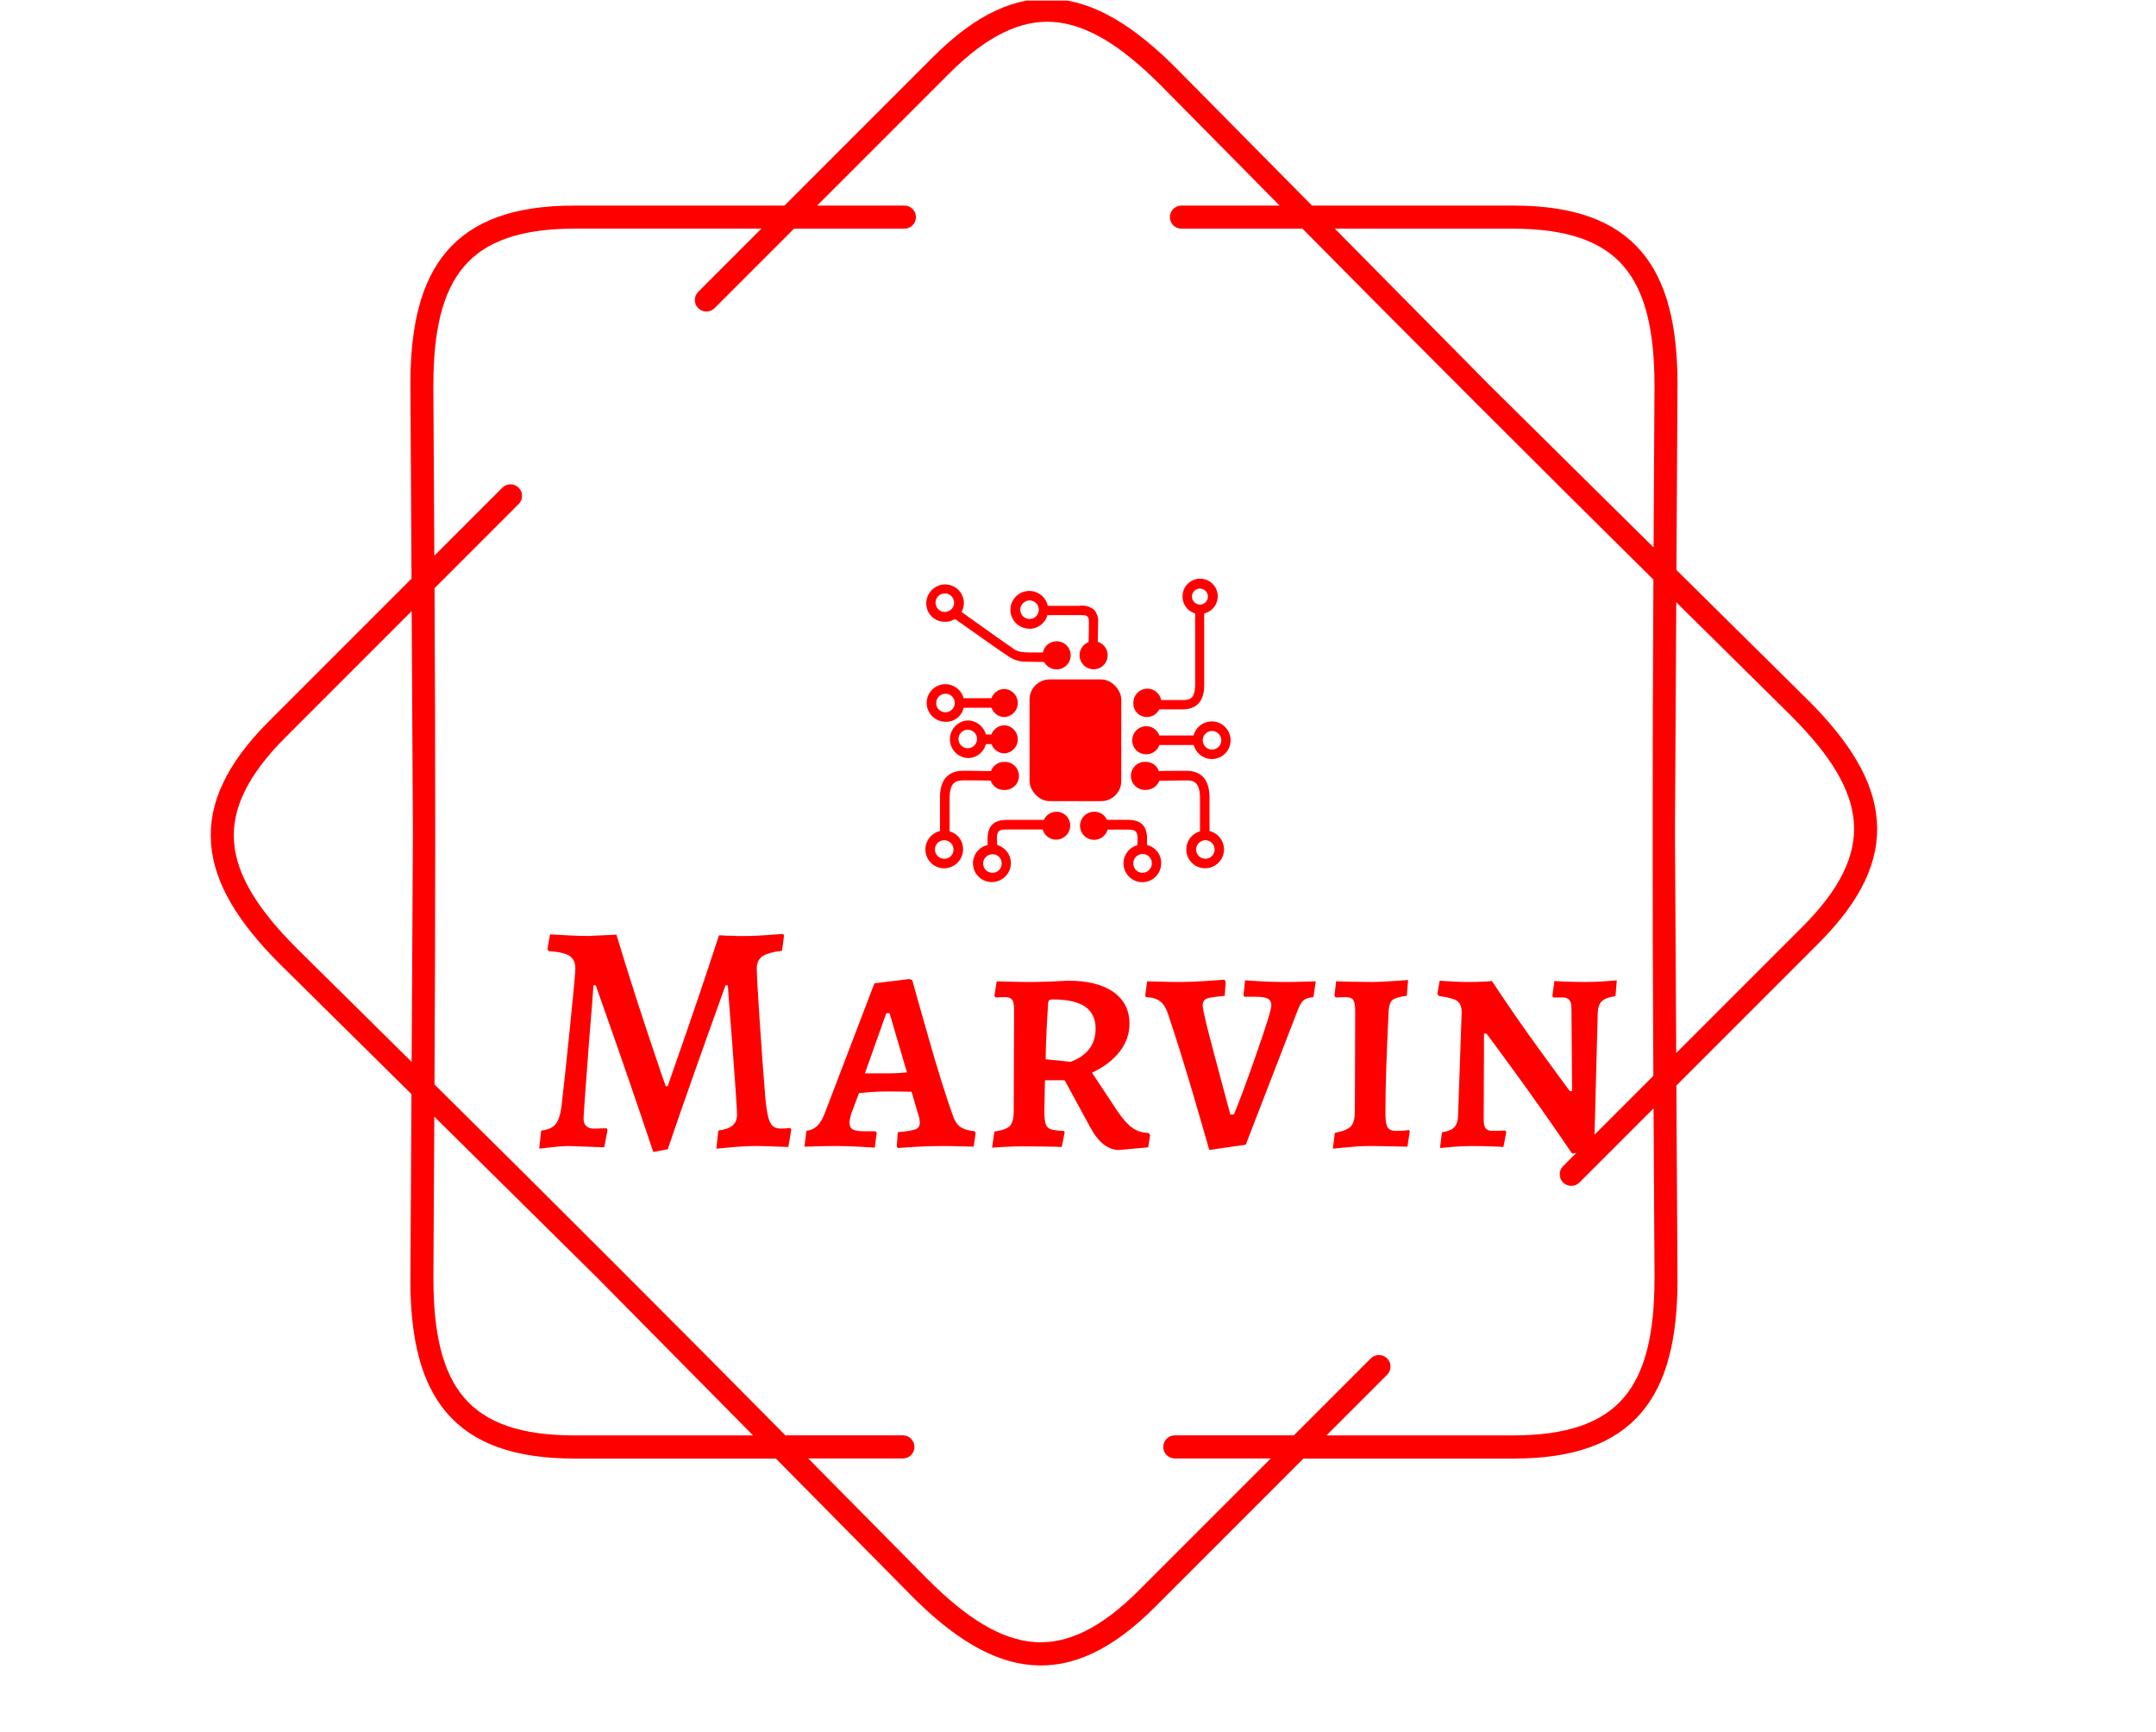 <svg xmlns="http://www.w3.org/2000/svg" version="1.1" xmlns:xlink="http://www.w3.org/1999/xlink" xmlns:svgjs="http://svgjs.dev/svgjs" width="1500" height="1205" viewBox="0 0 1500 1205"><g transform="matrix(1,0,0,1,0,0.398)"><svg viewBox="0 0 448 360" data-background-color="#ffffff" preserveAspectRatio="xMidYMid meet" height="1205" width="1500" xmlns="http://www.w3.org/2000/svg" xmlns:xlink="http://www.w3.org/1999/xlink"><g id="tight-bounds" transform="matrix(1,0,0,1,0,-0.119)"><svg viewBox="0 0 448 360" height="360" width="448"><g><svg></svg></g><g><svg viewBox="0 0 448 360" height="360" width="448"><g><path transform="translate(36.915,-7.082) scale(0.006,0.006)" d="M25167 8301c221 0 400 179 400 400 0 221-179 400-400 400h-3824l-2753 2753c-156 156-409 156-566 0-156-156-156-409 0-566l2188-2188h-6475c-1847 0-3071 431-3819 1301-760 885-1068 2254-1068 4110 0 11 0 22-1 33l34 5884 2356-2356c156-156 409-156 566 0 156 156 156 409 0 566l-2915 2915c33 5746 31 11443-2 17189 4087 4041 8117 8068 12157 12154h4070c221 0 400 179 400 400 0 221-179 400-400 400h-3279l4160 4208 1-1c1313 1313 2498 2062 3660 2151 1146 87 2316-474 3622-1779l4579-4579h-3323c-221 0-400-179-400-400 0-221 179-400 400-400h4123l2666-2666c156-156 409-156 566 0 156 156 156 409 0 566l-2101 2101h6475c1847 0 3071-431 3819-1301 760-885 1068-2254 1068-4110h2l-34-5917-2568 2568c-156 156-409 156-566 0-156-156-156-409 0-566l3127-3127c-33-5746-31-11443 2-17189-4087-4041-8117-8068-12157-12154h-4193c-221 0-400-179-400-400 0-221 179-400 400-400h3402l-4141-4189c-7-6-13-12-20-18-1313-1313-2498-2062-3660-2151-1146-87-2316 474-3622 1779l-4579 4579h3024zM13737 8301h7275l5144-5144c1483-1483 2856-2116 4247-2010 1374 104 2719 934 4167 2382 8 8 15 15 22 23l4695 4749h6977c2096 0 3515 524 4425 1583 898 1045 1261 2582 1261 4629 0 13-1 25-2 37l-36 6373 4559 4508 1-1c1448 1448 2278 2792 2382 4167 106 1391-528 2764-2010 4247l-4934 4934 38 6710h2c0 2047-364 3584-1261 4629-910 1059-2329 1583-4425 1583h-7275l-5144 5144c-1483 1483-2856 2116-4247 2010-1374-104-2719-934-4167-2382l1-1-4718-4772h-6977c-2096 0-3515-524-4425-1583-898-1045-1261-2582-1261-4629h2l37-6410-4537-4485c-8-7-16-14-23-22-1448-1448-2278-2792-2382-4167-106-1391 528-2764 2010-4247l4934-4934-38-6672c-1-12-2-25-2-37 0-2047 364-3584 1261-4629 910-1059 2329-1583 4425-1583zM8141 30000l-44-7653-4374 4374c-1305 1305-1866 2476-1779 3622 88 1162 838 2348 2151 3660 6 6 13 13 18 20l3983 3937 45-7961zM8882 39860l-32 5627h2c0 1857 308 3226 1068 4110 748 871 1972 1301 3819 1301h6186l-5380-5442-5662-5597zM46264 9101h-6186l5380 5442 5662 5597 32-5594c-1-11-1-22-1-33 0-1857-308-3226-1068-4110-748-871-1972-1301-3819-1301zM51906 22039l-45 7961 44 7653 4374-4374c1305-1305 1866-2476 1779-3622-88-1163-838-2348-2151-3660l1-1-4002-3956z" fill="#ff0000" fill-rule="nonzero" stroke="none" stroke-width="1" stroke-linecap="butt" stroke-linejoin="miter" stroke-miterlimit="10" stroke-dasharray="" stroke-dashoffset="0" font-family="none" font-weight="none" font-size="none" text-anchor="none" style="mix-blend-mode: normal" data-fill-palette-color="tertiary"></path></g><g transform="matrix(1,0,0,1,112,120.264)"><svg viewBox="0 0 224 119.472" height="119.472" width="224"><g><svg viewBox="0 0 224 119.472" height="119.472" width="224"><g><svg viewBox="0 0 224 119.472" height="119.472" width="224"><g transform="matrix(1,0,0,1,0,73.838)"><svg viewBox="0 0 224 45.633" height="45.633" width="224"><g id="textblocktransform"><svg viewBox="0 0 224 45.633" height="45.633" width="224" id="textblock"><g><svg viewBox="0 0 224 45.633" height="45.633" width="224"><g transform="matrix(1,0,0,1,0,0)"><svg width="224" viewBox="1.9 -32.25 163.94 33.4" height="45.633" data-palette-color="#ff0000"><path d="M19.25 0.9Q15.9-9.2 10.5-24.45L10.5-24.45 10.15-24.45Q10.15-23.9 9.5-16.1L9.5-16.1Q8.65-4.85 8.65-4.2L8.65-4.2Q8.65-2.65 10.25-2.65L10.25-2.65 12.15-2.7 12.3-2.45 11.8 0.2 10.5 0.15Q6.9 0 6.5 0L6.5 0Q5.35 0 3.85 0.18 2.35 0.35 1.9 0.4L1.9 0.4 2.2-2.35Q3.7-2.5 4.38-3.3 5.05-4.1 5.3-6.1L5.3-6.1Q5.8-10.4 6.6-18.25 7.4-26.1 7.4-27L7.4-27Q7.4-28.35 6.5-28.93 5.6-29.5 3.35-29.65L3.35-29.65 3.15-29.95 3.55-32.2Q7.3-31.95 9.35-31.95L9.35-31.95Q9.7-31.95 12.55-32.1L12.55-32.1 13.65-32.15Q16.4-22.95 20.5-10.95L20.5-10.95 21.15-9.1 21.45-9.1Q22.05-10.85 22.4-11.85L22.4-11.85Q26.2-22.65 29.25-32.05L29.25-32.05Q29.85-32.05 30.3-32L30.3-32Q32.55-31.9 33.7-31.95L33.7-31.95Q34.8-31.95 36.75-32.1 38.7-32.25 39-32.25L39-32.25 39.15-32.05 38.85-29.7Q36.7-29.45 35.85-28.85 35-28.25 35-27L35-27Q35-25.65 35.45-18.93 35.9-12.2 36.3-7.3L36.3-7.3Q36.5-5.35 36.75-4.38 37-3.4 37.45-3.03 37.9-2.65 38.7-2.65L38.7-2.65Q39.15-2.65 39.6-2.7 40.05-2.75 40.1-2.75L40.1-2.75 40.25-2.5 39.8 0.15Q39.55 0.15 37.88 0.08 36.2 0 34.95 0L34.95 0Q33.15 0 31.05 0.2 28.95 0.4 28.85 0.4L28.85 0.4 29.15-2.35Q30.65-2.55 31.33-3.13 32-3.7 32-4.85L32-4.85Q32-5.45 31.7-9.65 31.4-13.85 31.2-16.5L31.2-16.5Q30.6-24.1 30.6-24.45L30.6-24.45 30.25-24.45Q24.75-9.2 21.45 0.5L21.45 0.5 19.25 0.9ZM56.45 0.3L56.3 0.05 56.45-2.1Q58.55-2.3 59.17-2.55 59.8-2.8 59.8-3.55L59.8-3.55Q59.8-4.2 59.5-5L59.5-5 58.55-8.25Q57.5-8.3 54.6-8.3L54.6-8.3Q53.05-8.3 50.55-8.05L50.55-8.05 49.35-4.85Q49.1-3.85 49.1-3.6L49.1-3.6Q49.1-2.85 49.57-2.55 50.05-2.25 51.2-2.25L51.2-2.25 53.05-2.25 53.25-2 52.95 0.25Q52.4 0.2 50.55 0.1 48.7 0 47.05 0L47.05 0Q45.4 0 44.05 0.05 42.7 0.1 42.25 0.1L42.25 0.1 42.55-2.3Q43.55-2.45 44.17-3.03 44.8-3.6 45.35-5L45.35-5 52.9-24.75 58.2-25.4 58.65-25.25Q59.25-23.05 61.2-16.23 63.15-9.4 64.7-5L64.7-5Q65.15-3.55 65.87-2.98 66.6-2.4 68.15-2.25L68.15-2.25 68.3-2 68 0.1Q67.5 0.1 66.07 0.05 64.65 0 63.15 0L63.15 0Q61.05 0 59.02 0.13 57 0.25 56.45 0.3L56.45 0.3ZM51.45-11.05L54.55-11.05Q56.5-11.05 57.85-11.2L57.85-11.2 55.2-20.2 54.7-20.2 51.45-11.05ZM90.09 0.6Q87.55 0.6 85.65-3L85.65-3 81.84-10 78.84-10 78.75-5.35Q78.75-3.95 78.95-3.35 79.15-2.75 79.72-2.55 80.3-2.35 81.7-2.3L81.7-2.3 81.84-2.1 81.4 0.15Q80.7 0.1 78.95 0.08 77.2 0.05 75.65 0.05L75.65 0.05Q74.2 0.05 72.72 0.13 71.25 0.2 70.8 0.25L70.8 0.25 71.15-2.2Q72.9-2.45 73.5-3.05 74.09-3.65 74.09-5.35L74.09-5.35 74.15-20.7Q74.15-21.85 73.84-22.25 73.55-22.65 72.8-22.65L72.8-22.65 71.34-22.6 71.15-22.85 71.5-25.05Q72.05-25.05 73.55-25 75.05-24.95 76.5-24.95L76.5-24.95Q78.09-24.95 79.87-25.03 81.65-25.1 82.34-25.15L82.34-25.15Q86.8-25.15 89.25-23.43 91.7-21.7 91.7-18.6L91.7-18.6Q91.7-16.3 90.22-14.38 88.75-12.45 86-11.15L86-11.15 89.84-5.35Q91.05-3.55 92.12-2.78 93.2-2 94.59-2L94.59-2 94.84-1.65 94.55 0.2 90.09 0.6ZM82.75-12.8Q86.55-14.25 86.55-17.85L86.55-17.85Q86.55-20.1 84.95-21.2 83.34-22.3 80-22.3L80-22.3Q79.59-22.3 79.45-22.13 79.3-21.95 79.3-21.4L79.3-21.4Q78.95-15.65 78.95-13.2L78.95-13.2 82.75-12.8ZM103.84 0.6Q103.24-1.55 101.22-8.43 99.19-15.3 97.49-20.3L97.49-20.3Q97.09-21.45 96.34-22.03 95.59-22.6 94.24-22.65L94.24-22.65 94.09-22.85 94.39-25.05Q94.94-25.05 96.44-25 97.94-24.95 99.44-24.95L99.44-24.95Q101.14-24.95 103.32-25.1 105.49-25.25 106.14-25.3L106.14-25.3 106.34-25 106.19-22.85Q104.69-22.7 104.02-22.58 103.34-22.45 103.09-22.18 102.84-21.9 102.84-21.35L102.84-21.35Q102.84-20.5 104.62-13.85 106.39-7.2 107.04-4.8L107.04-4.8 107.59-4.8Q108.79-7.65 111.04-14.1 113.29-20.55 113.29-21.4L113.29-21.4Q113.29-22.1 112.77-22.4 112.24-22.7 110.94-22.7L110.94-22.7 109.19-22.7 109.04-22.95 109.29-25.2Q109.84-25.15 111.74-25.05 113.64-24.95 115.29-24.95L115.29-24.95Q116.94-24.95 118.27-25 119.59-25.05 120.04-25.05L120.04-25.05 119.69-22.65Q118.64-22.55 118.19-22.18 117.74-21.8 117.29-20.65L117.29-20.65 109.39-0.2 103.84 0.6ZM122.64 0.4L122.94-2Q124.79-2.35 125.39-3 125.99-3.65 125.99-5.3L125.99-5.3 126.04-20.55Q126.04-21.8 125.74-22.23 125.44-22.65 124.54-22.65L124.54-22.65 123.04-22.6 122.89-22.9 123.14-25.05Q124.04-25.05 124.79-25L124.79-25 128.59-24.95Q129.74-24.95 131.62-25.08 133.49-25.2 134.09-25.25L134.09-25.25 133.89-22.85Q132.29-22.65 131.77-22.25 131.24-21.85 131.14-20.7L131.14-20.7Q130.64-10.9 130.64-5L130.64-5Q130.64-3.4 130.97-2.85 131.29-2.3 132.29-2.3L132.29-2.3Q132.99-2.3 133.52-2.35 134.04-2.4 134.19-2.45L134.19-2.45 134.34-2.2 133.99 0.1Q133.34 0.1 131.57 0.05 129.79 0 128.09 0L128.09 0Q126.69 0 124.94 0.18 123.19 0.35 122.64 0.4L122.64 0.4ZM159.04-8.35L158.94-20.95Q158.94-21.85 158.61-22.23 158.29-22.6 157.59-22.6L157.59-22.6 156.14-22.6 156.04-22.85 156.34-25.1Q156.89-25.05 158.31-25 159.74-24.95 161.19-24.95L161.19-24.95Q162.39-24.95 163.89-25.05 165.39-25.15 165.84-25.2L165.84-25.2 165.64-22.8Q164.19-22.6 163.59-22.05 162.99-21.5 162.94-20.3L162.94-20.3 162.39 0.65 159.04 1.15Q154.74-5.2 150.36-11.2 145.99-17.2 145.99-17.1L145.99-17.1 145.64-17.1 145.59-4.05Q145.59-3.05 145.89-2.68 146.19-2.3 146.94-2.3L146.94-2.3 148.79-2.35 149.04-2.2 148.59 0.15Q148.04 0.1 146.59 0.05 145.14 0 143.59 0L143.59 0Q142.34 0 140.86 0.13 139.39 0.25 138.94 0.3L138.94 0.3 139.24-2.1Q140.49-2.25 141.06-2.8 141.64-3.35 141.69-4.55L141.69-4.55 142.24-20.35Q142.24-21.6 141.54-22.08 140.84-22.55 138.84-22.8L138.84-22.8 138.54-23.1 138.89-25.15Q139.34-25.1 140.74-25.03 142.14-24.95 143.24-24.95L143.24-24.95Q144.49-24.95 145.49-25 146.49-25.05 146.84-25.1L146.84-25.1Q150.44-19.65 154.04-14.7 157.64-9.75 158.69-8.35L158.69-8.35 159.04-8.35Z" opacity="1" transform="matrix(1,0,0,1,0,0)" fill="#ff0000" class="wordmark-text-0" data-fill-palette-color="primary" id="text-0"></path></svg></g></svg></g></svg></g></svg></g><g transform="matrix(1,0,0,1,80.282,0)"><svg viewBox="0 0 63.435 63.065" height="63.065" width="63.435"><g><svg xmlns="http://www.w3.org/2000/svg" viewBox="20 20.174 60.019 59.669" x="0" y="0" height="63.065" width="63.435" class="icon-icon-0" data-fill-palette-color="accent" id="icon-0"><g data-name="Calque 2" fill="#ff0000" data-fill-palette-color="accent"><path d="M23.82 23.07A1.82 1.82 0 1 1 22 24.88 1.82 1.82 0 0 1 23.82 23.07Zm0 5.58a3.73 3.73 0 0 0 2-0.56c2.07 1.44 9.08 6.45 10.21 7.14a6.25 6.25 0 0 0 3.19 1.25c0.63 0 2 0.06 4.13 0.06A2.75 2.75 0 0 0 45.8 38a2.76 2.76 0 1 0-2.69-3.32c-1.94 0-3.26 0-3.82-0.06A3.81 3.81 0 0 1 37 33.71c-1-0.63-7.64-5.39-9.9-7A4 4 0 0 0 27.57 25a3.7 3.7 0 0 0-3.7-3.7 3.74 3.74 0 0 0-3.7 3.7A3.6 3.6 0 0 0 23.82 28.64Z" fill="#ff0000" data-fill-palette-color="accent"></path><path d="M22.13 44.61a1.82 1.82 0 1 1 1.82 1.82A1.78 1.78 0 0 1 22.13 44.61Zm5.39 0.94H33a2.71 2.71 0 0 0 2.57 1.82 2.76 2.76 0 0 0 0-5.51A2.71 2.71 0 0 0 33 43.67H27.52a3.76 3.76 0 0 0-3.57-2.76 3.7 3.7 0 0 0-3.7 3.7 3.74 3.74 0 0 0 3.7 3.7A3.52 3.52 0 0 0 27.52 45.55Z" fill="#ff0000" data-fill-palette-color="accent"></path><path d="M28.33 49.87a1.82 1.82 0 1 1-1.82 1.82A1.82 1.82 0 0 1 28.33 49.87Zm0 5.58a3.7 3.7 0 0 0 3.57-2.76H33a2.72 2.72 0 0 0 2.57 1.82 2.76 2.76 0 0 0 0-5.51A2.71 2.71 0 0 0 33 50.81H31.9a3.76 3.76 0 0 0-3.57-2.76 3.7 3.7 0 0 0 0 7.39Z" fill="#ff0000" data-fill-palette-color="accent"></path><path d="M23.7 75.24a1.82 1.82 0 1 1 1.82-1.82A1.78 1.78 0 0 1 23.7 75.24Zm1.06-5.39V63.4c0-2.94 1-3.57 2.69-3.57 2.07 0 4.38 0 5.39 0.06a2.73 2.73 0 0 0 2.63 1.82 2.76 2.76 0 1 0 0-5.51A2.71 2.71 0 0 0 32.9 58c-1.06 0-3.38-0.06-5.39-0.06-4.64 0-4.64 4.07-4.64 5.45v6.39A3.76 3.76 0 0 0 20 73.42a3.7 3.7 0 0 0 3.7 3.7 3.74 3.74 0 0 0 3.7-3.7A3.58 3.58 0 0 0 24.76 69.86Z" fill="#ff0000" data-fill-palette-color="accent"></path><path d="M75.06 75.24a1.82 1.82 0 1 1 1.82-1.82A1.82 1.82 0 0 1 75.06 75.24Zm0.81-5.45V63.4c0-1.31 0-5.45-4.57-5.45-2.07 0-4.38 0-5.39 0.06a2.71 2.71 0 0 0-2.57-1.82 2.76 2.76 0 1 0 0 5.51A2.85 2.85 0 0 0 66 59.9c1.06 0 3.38-0.06 5.39-0.06C73 59.83 74 60.4 74 63.4v6.45a3.7 3.7 0 0 0 1 7.26 3.71 3.71 0 0 0 0.82-7.33Z" fill="#ff0000" data-fill-palette-color="accent"></path><path d="M72.42 23.69A1.57 1.57 0 1 1 74 25.26 1.59 1.59 0 0 1 72.42 23.69ZM63.59 47.37A2.76 2.76 0 0 0 66 45.86h4.57c4.26 0 4.26-3.76 4.26-5V27a3.46 3.46 0 1 0-4.26-3.38A3.44 3.44 0 0 0 73.05 27v13.9c0 2.63-0.82 3.13-2.38 3.13H66.35a2.75 2.75 0 0 0-5.45 0.56A2.63 2.63 0 0 0 63.59 47.37Z" fill="#ff0000" data-fill-palette-color="accent"></path><path d="M76.37 50.13a1.82 1.82 0 1 1-1.82 1.82A1.78 1.78 0 0 1 76.37 50.13Zm-13 4.57A2.71 2.71 0 0 0 66 52.88h6.77a3.76 3.76 0 0 0 3.57 2.76A3.7 3.7 0 1 0 72.74 51H66a2.71 2.71 0 0 0-2.57-1.82 2.78 2.78 0 0 0-2.76 2.76A2.73 2.73 0 0 0 63.4 54.7Z" fill="#ff0000" data-fill-palette-color="accent"></path><rect x="40.48" y="39.98" width="18.04" height="23.93" rx="3.95" ry="3.95" fill="#ff0000" data-fill-palette-color="accent"></rect><path d="M40.48 24.45a1.82 1.82 0 1 1-1.82 1.82A1.86 1.86 0 0 1 40.48 24.45Zm0 5.58A3.7 3.7 0 0 0 44 27.33h6.26c0.69 0 1.31 0 1.57 0.25s0.31 0.44 0.31 1.25c0 1.13 0 2.63-0.06 3.82a2.76 2.76 0 1 0 3.76 2.57 2.76 2.76 0 0 0-1.94-2.63c0-1.19 0.06-2.63 0.06-3.76a3.32 3.32 0 0 0-0.82-2.57 3.69 3.69 0 0 0-2.88-0.75h-6.2A3.71 3.71 0 1 0 40.48 30Z" fill="#ff0000" data-fill-palette-color="accent"></path><path d="M35 76.18a1.82 1.82 0 1 1-1.82-1.82A1.78 1.78 0 0 1 35 76.18ZM45.8 66A2.71 2.71 0 0 0 43.3 67.6h-7c-1.31 0-4.07 0-4.07 3.7v1.25a3.68 3.68 0 0 0 0.88 7.27 3.74 3.74 0 0 0 3.7-3.7 3.7 3.7 0 0 0-2.69-3.57c0-0.37-0.06-0.82-0.06-1.25 0-1.69 0.56-1.82 2.19-1.82h6.83a2.69 2.69 0 0 0 2.63 2 2.78 2.78 0 0 0 2.76-2.76A2.69 2.69 0 0 0 45.8 66Z" fill="#ff0000" data-fill-palette-color="accent"></path><path d="M62.71 78a1.82 1.82 0 0 1-1.82-1.82 1.87 1.87 0 0 1 1.82-1.88 1.82 1.82 0 0 1 1.82 1.82A1.87 1.87 0 0 1 62.71 78Zm0.88-5.45V71.29c0-3.7-2.76-3.7-4.07-3.7H55.7A2.67 2.67 0 0 0 53.2 66a2.76 2.76 0 1 0 2.63 3.51h3.7c1.63 0 2.19 0.12 2.19 1.82a8.09 8.09 0 0 1-0.06 1.25 3.7 3.7 0 1 0 4.7 3.57A3.57 3.57 0 0 0 63.59 72.55Z" fill="#ff0000" data-fill-palette-color="accent"></path></g></svg></g></svg></g><g></g></svg></g></svg></g></svg></g></svg></g><defs></defs></svg><rect width="448" height="360" fill="none" stroke="none" visibility="hidden"></rect></g></svg></g></svg>